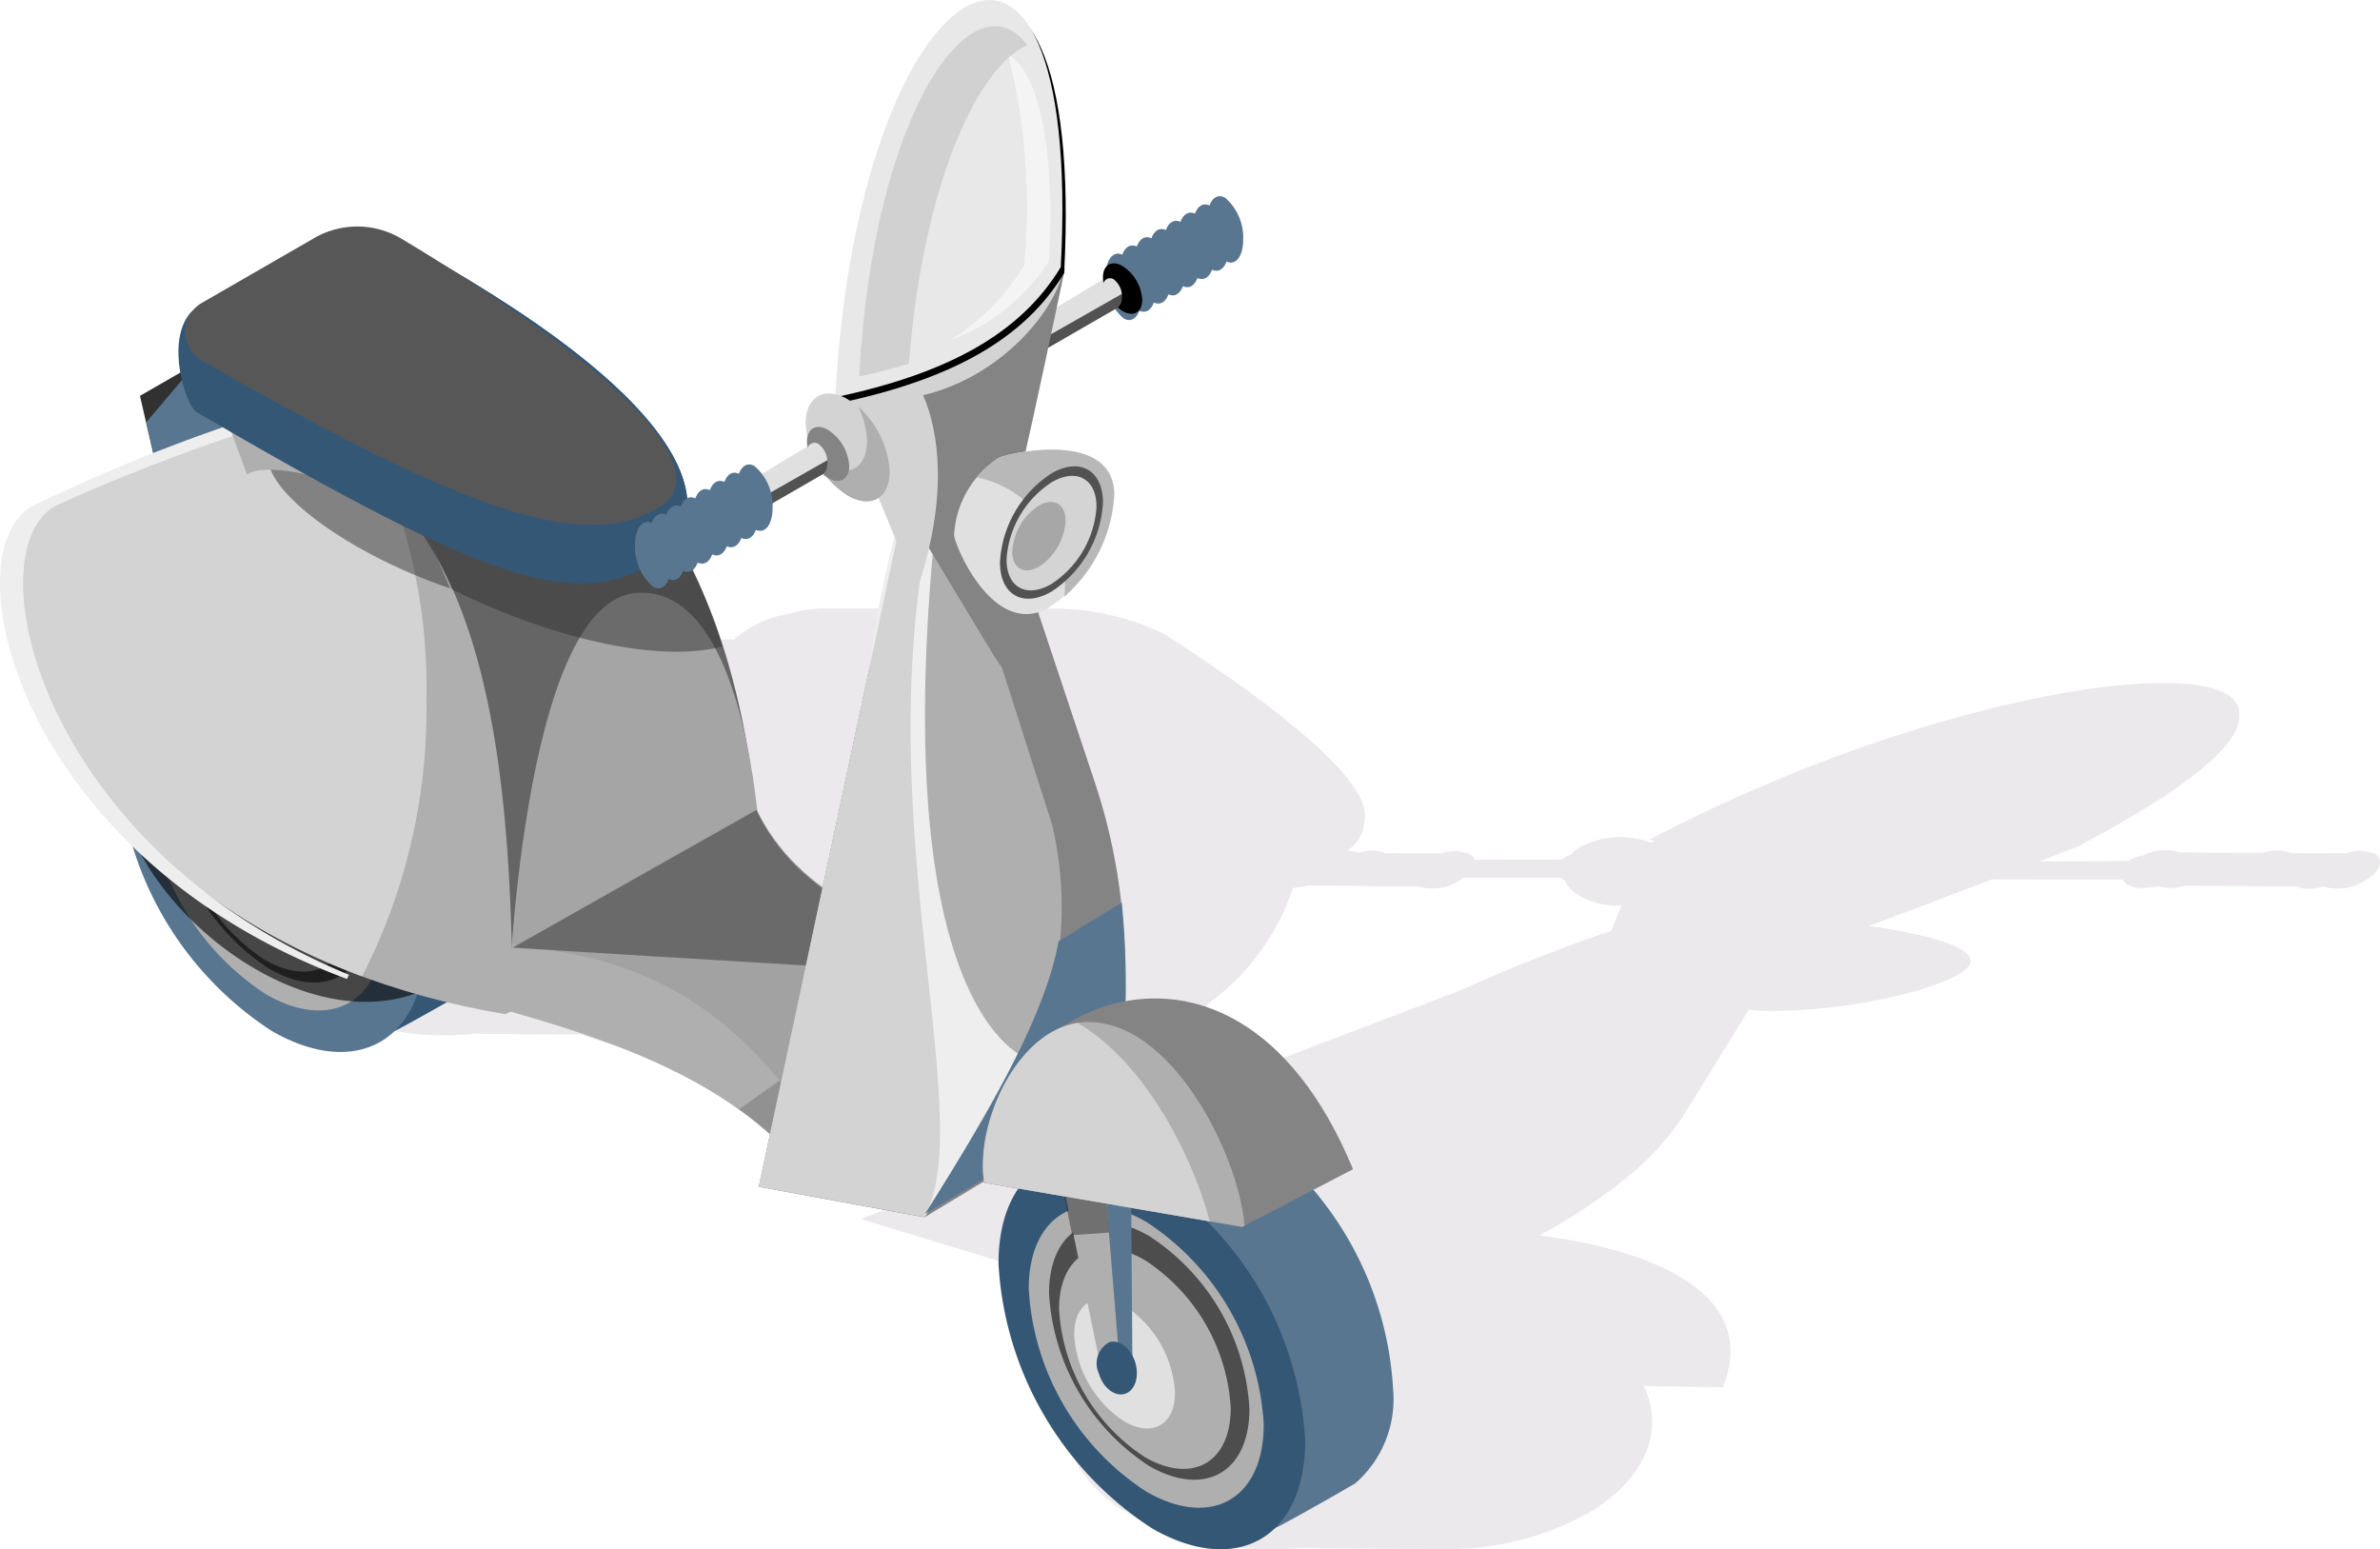<svg id="Group_27339" data-name="Group 27339" xmlns="http://www.w3.org/2000/svg" width="90.641" height="59" viewBox="0 0 90.641 59">
  <g id="Group_27227" data-name="Group 27227" transform="translate(7.054 11.423)">
    <path id="Path_8663" data-name="Path 8663" d="M505.842,139.356a1.482,1.482,0,0,0-1.106-.032,133633.234,133633.234,0,0,1-2.113-.011,1.588,1.588,0,0,0-1.059-.005,626.061,626.061,0,0,1-3.167-.016,1.824,1.824,0,0,0-1.405.123,1.365,1.365,0,0,0-.485.159c-.023.014-.043.028-.064.045l-3.4.016c1-.383,1.641-.631,1.641-.631h-.1a.408.408,0,0,0,.059-.011c.086-.043.169-.089.257-.134l0,0h0c4.13-2.206,5.813-3.789,5.765-4.752.332-2.68-11.405-1.116-22.476,4.711l.23.025c-.048.029-.1.054-.15.078a3.31,3.31,0,0,0-2.7.164,1.811,1.811,0,0,0-.374.294,1.589,1.589,0,0,0-.166.08.93.93,0,0,0-.128.1l-3.354.016a.366.366,0,0,0-.173-.214,1.476,1.476,0,0,0-1.1-.032,617.062,617.062,0,0,1-2.108-.009,1.56,1.56,0,0,0-1.054-.007,1,1,0,0,0-.428-.089,1.354,1.354,0,0,0,.663-1.129c.3-1.132-1.878-3.415-7.581-7.1a9.493,9.493,0,0,0-4.61-.977c-.027,0-.05,0-.079,0L446.912,130a4.907,4.907,0,0,0-1.353.169c-.037.011-.078.021-.114.034a4.2,4.2,0,0,0-2.1.975l-2.935,0-1.182,1.291c-3.351-.182-6.2-.287-7.766-.317-4.52-.289-9.332,3.2-6.131,7.484-1.232,1.719-.744,3.773,1.509,5.184a11.129,11.129,0,0,0,6.669,1.371c.385.018,2.443.03,4,.036.53.182,1.079.358,1.653.535,4.365,1.58,8.2,3.115,10.353,4.845h0c.112.089.216.18.321.269a.7.7,0,0,0,.053.05c.078.071.157.144.23.216l.066.066c.039.039.077.08.116.12s.05.057.075.086l-2.2.838,8.019,2.443h.034v0l4.317-.011c-.039.029-.077.057-.109.086l1.837.546a10.3,10.3,0,0,0-3.841,1.266c-3.147,1.862-3.246,4.908-.216,6.8a11.251,11.251,0,0,0,6.726,1.393c.633.03,5.715.048,5.822.045a10.948,10.948,0,0,0,5.125-1.377c2.193-1.3,2.9-3.178,2.1-4.834l3.01.052c1.382-3.4-2.313-5.189-6.988-5.781a21.869,21.869,0,0,0,3-1.942h-.014a10.348,10.348,0,0,0,2.532-2.668l2.459-3.985c.255.025.535.041.844.041a21.308,21.308,0,0,0,5.4-.724l.005,0c.116-.03.228-.064.335-.1l.039-.014c.105-.032.209-.066.307-.1l.027-.009c.1-.034.187-.068.276-.1l.025-.011c.087-.032.171-.068.251-.1l.048-.021c.077-.034.151-.068.225-.105l.036-.018c.071-.037.144-.075.205-.112,1.532-.906-1.43-1.534-3.454-1.821,1.607-.6,3.29-1.238,4.7-1.774l4.988.007a.4.4,0,0,0,.169.2,1.226,1.226,0,0,0,.774.1,1.538,1.538,0,0,0,.4-.043,1.672,1.672,0,0,0,.991-.021,179200.989,179200.989,0,0,1,4.228.021,1.571,1.571,0,0,0,1.057.007,1.933,1.933,0,0,0,1.608-.232C506.031,140.021,506.2,139.574,505.842,139.356Zm-30.78.194,0,0-.023,0Zm-7.78,1.022a15755.821,15755.821,0,0,0,2.11.011,1.931,1.931,0,0,0,1.6-.23,1.737,1.737,0,0,0,.153-.1l3.707.007a.749.749,0,0,0,.127.1l.02.048.018.027c.02.036.041.07.061.1a.329.329,0,0,1,.03.039l.073.086c.012.014.025.027.039.041s.062.055.093.082l.043.037c.05.037.1.075.157.109a3.021,3.021,0,0,0,1.628.387c-.135.321-.266.647-.387.959-2.049.7-3.986,1.471-5.8,2.293l-9.7,3.693c-.87-.724-1.241-1.432-1.082-2.156a17.6,17.6,0,0,0,1.373-1.163,8.888,8.888,0,0,0,3.085-4.3,2.213,2.213,0,0,0,.533-.086,309.844,309.844,0,0,1,2.106.011Z" transform="translate(-422.443 -118.252)" fill="#3c2b3d" opacity="0.102"/>
    <path id="Path_8686" data-name="Path 8686" d="M397.8,216.15l-.18-.107a3.043,3.043,0,0,0-3.087-.029l-3.985,2.3a1.182,1.182,0,0,0,0,2.049c8.352,4.787,12.6,6.455,15.3,5.612A103.314,103.314,0,0,1,397.8,216.15Z" transform="translate(-389.961 -215.608)" fill="#838383"/>
  </g>
  <path id="Path_8664" data-name="Path 8664" d="M445.648,213.985c-.259-.148-.487-.021-.6.291-.238-.111-.447.019-.554.312-.238-.109-.445.019-.554.312-.24-.109-.447.018-.552.312-.242-.109-.445.019-.554.312-.24-.109-.448.021-.554.314-.242-.109-.447.018-.554.31-.353-.158-.634.2-.634.833a2,2,0,0,0,.681,1.594c.261.15.487.023.6-.289.242.109.447-.021.554-.312.242.107.449-.021.556-.312.238.108.445-.021.552-.314.238.111.447-.019.552-.31.242.108.448-.021.556-.316.238.111.445-.018.552-.31.355.16.634-.2.634-.831A2.005,2.005,0,0,0,445.648,213.985Z" transform="translate(-398.984 -206.451)" fill="#597691"/>
  <path id="Path_8665" data-name="Path 8665" d="M440.658,218.748l-3.581,2.066.2.754,3.58-2.065Z" transform="translate(-397.723 -208.113)" fill="#525252"/>
  <path id="Path_8666" data-name="Path 8666" d="M440.29,218.188l-3.452,2.081.2.754,3.652-2.079Z" transform="translate(-397.648 -207.932)" fill="#e0e0e0"/>
  <g id="Group_6974" data-name="Group 6974" transform="translate(4.496 23.121)">
    <path id="Path_8667" data-name="Path 8667" d="M395.89,238.145a4.556,4.556,0,0,0-3.525-.673c-.193.055-3.32,1.828-3.474,1.966a4.491,4.491,0,0,0-1.19,3.371,12.863,12.863,0,0,0,5.838,10.071,4.449,4.449,0,0,0,3.673.628c.265-.1,3.016-1.672,3.069-1.714a4.244,4.244,0,0,0,1.447-3.579A12.859,12.859,0,0,0,395.89,238.145Z" transform="translate(-386.689 -237.365)" fill="#345776"/>
    <path id="Path_8668" data-name="Path 8668" d="M397.925,251.065a12.856,12.856,0,0,0-5.842-10.071c-3.228-1.861-5.833-.375-5.833,3.327a12.864,12.864,0,0,0,5.835,10.071C395.307,256.254,397.925,254.764,397.925,251.065Z" transform="translate(-386.236 -238.254)" fill="#597691"/>
    <path id="Path_8669" data-name="Path 8669" d="M396.87,251.325a9.863,9.863,0,0,0-4.474-7.719c-2.471-1.428-4.477-.284-4.477,2.552a9.882,9.882,0,0,0,4.477,7.721C394.865,255.305,396.87,254.162,396.87,251.325Z" transform="translate(-386.761 -239.135)" fill="#afafaf"/>
    <path id="Path_8670" data-name="Path 8670" d="M396.687,251.019a8.412,8.412,0,0,0-3.814-6.581c-2.109-1.215-3.817-.242-3.817,2.175a8.406,8.406,0,0,0,3.817,6.581C394.978,254.414,396.687,253.436,396.687,251.019Z" transform="translate(-387.118 -239.425)" fill="#4d4d4d"/>
    <path id="Path_8671" data-name="Path 8671" d="M396.148,251.447a7.2,7.2,0,0,0-3.267-5.637c-1.806-1.041-3.269-.206-3.269,1.865a7.2,7.2,0,0,0,3.269,5.635C394.685,254.353,396.148,253.518,396.148,251.447Z" transform="translate(-387.293 -239.88)" fill="#afafaf"/>
    <path id="Path_8672" data-name="Path 8672" d="M401.269,248.218c1.482-3.392-2.612-8.211-5.838-10.073a4.556,4.556,0,0,0-3.525-.673c-.193.055-3.32,1.828-3.474,1.966a.176.176,0,0,1-.037.041c-1.315.47-1.988,1.863-2.152,3.954C385.789,249.155,397.2,257.544,401.269,248.218Z" transform="translate(-386.23 -237.365)" opacity="0.6" style="isolation: isolate"/>
  </g>
  <path id="Path_8673" data-name="Path 8673" d="M389.647,223.449l-2.2,1.268.682,2.955,1.283.577.96-.512.553-3.71Z" transform="translate(-382.117 -209.642)" fill="#313131"/>
  <path id="Path_8674" data-name="Path 8674" d="M389.745,223.412l-1.946,2.3.681,2.953,1.283.578.96-.511.561-4.747Z" transform="translate(-382.227 -209.633)" fill="#597691"/>
  <path id="Path_8675" data-name="Path 8675" d="M408.805,243.09c-.9-8.7-4.133-15.2-8.111-18.4-3.016-2.43-15.63,2.748-18.672,4.3-4.065,1.475-.445,16.626,17.164,19.581C401.3,247.514,407.225,244,408.805,243.09Z" transform="translate(-379.935 -209.948)" fill="#afafaf"/>
  <path id="Path_8676" data-name="Path 8676" d="M393.725,247.512A22.251,22.251,0,0,0,396.175,237a21.355,21.355,0,0,0-3.184-11.732,65.822,65.822,0,0,0-10.969,4.108C378.418,230.68,380.858,242.733,393.725,247.512Z" transform="translate(-379.935 -210.329)" fill="#d3d3d3"/>
  <path id="Path_8677" data-name="Path 8677" d="M382.044,229.523a72.547,72.547,0,0,1,10.356-3.729c-.082-.129-.164-.261-.25-.386a66.025,66.025,0,0,0-10.969,4.108c-3.6,1.3-1.165,13.36,11.7,18.139.03-.051.055-.1.082-.156C380.871,242.511,378.523,230.8,382.044,229.523Z" transform="translate(-379.671 -210.376)" fill="#eee"/>
  <path id="Path_8678" data-name="Path 8678" d="M394.64,227.62c-.468,1.082,1.9,3.154,5.279,4.621q.813.351,1.592.612C401.393,232.66,397.172,221.779,394.64,227.62Z" transform="translate(-384.359 -210.444)" fill="#323232" opacity="0.5" style="isolation: isolate"/>
  <path id="Path_8679" data-name="Path 8679" d="M396.848,226.775c4.412,3.558,6.271,8.765,6.513,19.3,2.537-1.44,8.242-4.471,9.328-5.1-.9-8.694-4.085-13.082-8.062-16.286-1.8-1.453-7.038-.185-11.608,1.4A5.664,5.664,0,0,1,396.848,226.775Z" transform="translate(-383.868 -209.928)" fill="#656565"/>
  <path id="Path_8680" data-name="Path 8680" d="M412.8,236.542c-4.44.289-4.917,15.933-4.917,15.933l9.661-5.577S417.243,236.251,412.8,236.542Z" transform="translate(-388.544 -213.964)" fill="#a5a5a5"/>
  <path id="Path_8681" data-name="Path 8681" d="M404.627,224.687c-1.8-1.453-7.038-.185-11.608,1.4a5.664,5.664,0,0,1,3.829.686,14.336,14.336,0,0,1,4.235,5.534c4.086,2,8.025,2.78,10.3,2.169A19.735,19.735,0,0,0,404.627,224.687Z" transform="translate(-383.868 -209.86)" fill="#323232" opacity="0.5" style="isolation: isolate"/>
  <path id="Path_8682" data-name="Path 8682" d="M391.713,225.142l1.155,3.127s1.008-1.156,8.318,2.262Z" transform="translate(-383.458 -210.193)" fill="#afafaf"/>
  <path id="Path_8683" data-name="Path 8683" d="M399.621,217.94c-3.123.939-8.77.87-9.6,1.874-.917,1.108-.177,3.449.238,3.751,11.351,6.638,14.564,7.588,17.517,5.659C409.782,227.911,410.488,224.239,399.621,217.94Z" transform="translate(-382.787 -207.879)" fill="#345776"/>
  <path id="Path_8684" data-name="Path 8684" d="M403.405,217.94a15.284,15.284,0,0,1-1.8.406c7.187,5.626,8.946,9.33,8.554,11.552a5.577,5.577,0,0,0,1.4-.673C413.563,227.911,414.269,224.239,403.405,217.94Z" transform="translate(-386.567 -207.878)" fill="#345776"/>
  <path id="Path_8685" data-name="Path 8685" d="M398.2,216.073a3.276,3.276,0,0,0-3.318-.031l-4.285,2.471a1.27,1.27,0,0,0,0,2.2c10,5.735,14.534,7.307,17.385,5.612C410.026,225.11,407.677,221.77,398.2,216.073Z" transform="translate(-382.907 -206.98)" fill="#575757"/>
  <path id="Path_8687" data-name="Path 8687" d="M429.147,258.674c-6.428-1.634-10.283-3.441-11.911-6.876l-9.633,3.094-1.25,2.214c5.386,1.465,10.1,3.108,12.937,7.137Z" transform="translate(-388.061 -218.903)" fill="#afafaf"/>
  <path id="Path_8688" data-name="Path 8688" d="M426.744,259.256l-6.01,4.254a12.88,12.88,0,0,1,3.078,3.078l9.857-5.569C428.593,259.728,428.78,261.482,426.744,259.256Z" transform="translate(-392.584 -221.27)" fill="#919191"/>
  <path id="Path_8689" data-name="Path 8689" d="M428.642,255.153c-6.049-1.541-9.679-3.242-11.213-6.474l-9.282,5.242c5.3.33,8.548,2.68,11.216,6.476Z" transform="translate(-388.626 -217.88)" fill="#a2a2a2"/>
  <path id="Path_8690" data-name="Path 8690" d="M428.642,255.153c-6.049-1.541-9.679-3.242-11.213-6.474l-9.282,5.242C413.445,254.253,428.642,255.153,428.642,255.153Z" transform="translate(-388.626 -217.83)" fill="#323232" opacity="0.5" style="isolation: isolate"/>
  <path id="Path_8691" data-name="Path 8691" d="M435.741,249.551a22.378,22.378,0,0,0-1.119-8.21l-4.192-12.578-3,1.732-5.6,26.26,6.307,1.161,7.4-4.465Z" transform="translate(-392.93 -211.559)" fill="#848484"/>
  <path id="Path_8692" data-name="Path 8692" d="M432.063,252.311a13.5,13.5,0,0,0,.928-8.929l-4.231-13.257-1.331.8-5.6,26.26,6.313,1.159Z" transform="translate(-392.929 -211.997)" fill="#afafaf"/>
  <path id="Path_8693" data-name="Path 8693" d="M433.845,252.311s-5.739-1.73-3.3-22.185l-1.331.8c-2.6,8.259-2.115,18.26.716,27.422Z" transform="translate(-394.714 -211.998)" fill="#eee"/>
  <path id="Path_8694" data-name="Path 8694" d="M428.756,230.125l-1.331.8-5.6,26.26,6.313,1.159C430.309,254.378,425.549,242.114,428.756,230.125Z" transform="translate(-392.928 -211.997)" fill="#d3d3d3"/>
  <path id="Path_8695" data-name="Path 8695" d="M434.887,218.194l-8.6,4.967s5.715,9.511,5.957,9.88c1.633,2.532-.56-2.331-.13-2.918S434.887,218.194,434.887,218.194Z" transform="translate(-394.329 -207.974)" fill="#848484"/>
  <path id="Path_8696" data-name="Path 8696" d="M434.869,217.777l-8.583,5.253s1.919,4.941,2.985,7.212c1.176-3.488.823-5.987.213-7.365C432.627,222.136,434.8,219.346,434.869,217.777Z" transform="translate(-394.329 -207.827)" fill="#d3d3d3"/>
  <path id="Path_8697" data-name="Path 8697" d="M438.552,253.975l-2.407,1.473c-.505,2.879-2.766,6.7-5.085,10.383l7.346-4.372A31.75,31.75,0,0,0,438.552,253.975Z" transform="translate(-395.831 -219.604)" fill="#597691"/>
  <path id="Path_8698" data-name="Path 8698" d="M434.376,228.678a3.741,3.741,0,0,0-1.7,2.928c0,.371,1.5,3.989,3.615,2.77a5.483,5.483,0,0,0,2.483-4.287C438.775,227.552,434.655,228.516,434.376,228.678Z" transform="translate(-396.339 -211.241)" fill="#e0e0e0"/>
  <path id="Path_8699" data-name="Path 8699" d="M434.771,228.678a3.111,3.111,0,0,0-.837.736,4.244,4.244,0,0,1,3.359,4.095,3.778,3.778,0,0,1-.025.448,5.54,5.54,0,0,0,1.9-3.869C439.169,227.552,435.05,228.516,434.771,228.678Z" transform="translate(-396.734 -211.238)" fill="#b8b8b8"/>
  <path id="Path_8700" data-name="Path 8700" d="M439.145,230.686c0-1.244-.88-1.744-1.962-1.119a4.318,4.318,0,0,0-1.961,3.382c0,1.244.876,1.744,1.961,1.12A4.326,4.326,0,0,0,439.145,230.686Z" transform="translate(-397.139 -211.538)" fill="#525252"/>
  <path id="Path_8701" data-name="Path 8701" d="M426.263,218.481c4.237-.9,7.034-2.393,8.587-4.956C435.718,197.024,427.132,201.974,426.263,218.481Z" transform="translate(-394.322 -203.126)"/>
  <path id="Path_8702" data-name="Path 8702" d="M426.075,218.152c4.237-.9,7.032-2.391,8.587-4.957C435.53,196.7,426.945,201.647,426.075,218.152Z" transform="translate(-394.263 -203.023)" fill="#e8e8e8"/>
  <g id="Group_6975" data-name="Group 6975" transform="translate(38.027 42.059)">
    <path id="Path_8703" data-name="Path 8703" d="M444.787,266.274a4.566,4.566,0,0,0-3.526-.675c-.193.058-3.318,1.83-3.47,1.968a4.473,4.473,0,0,0-1.192,3.371,12.857,12.857,0,0,0,5.839,10.071,4.446,4.446,0,0,0,3.673.626c.267-.094,3.016-1.67,3.07-1.709a4.245,4.245,0,0,0,1.444-3.579A12.876,12.876,0,0,0,444.787,266.274Z" transform="translate(-435.596 -265.494)" fill="#597691"/>
    <path id="Path_8704" data-name="Path 8704" d="M446.821,279.193a12.868,12.868,0,0,0-5.842-10.073c-3.226-1.863-5.838-.371-5.838,3.33a12.87,12.87,0,0,0,5.838,10.071C444.2,284.382,446.821,282.892,446.821,279.193Z" transform="translate(-435.141 -266.382)" fill="#345776"/>
    <path id="Path_8705" data-name="Path 8705" d="M445.771,279.456a9.865,9.865,0,0,0-4.473-7.72c-2.476-1.428-4.477-.285-4.477,2.552a9.851,9.851,0,0,0,4.477,7.719C443.765,283.434,445.771,282.293,445.771,279.456Z" transform="translate(-435.669 -267.263)" fill="#afafaf"/>
    <path id="Path_8706" data-name="Path 8706" d="M445.582,279.147a8.4,8.4,0,0,0-3.816-6.581c-2.107-1.218-3.816-.242-3.816,2.177a8.417,8.417,0,0,0,3.816,6.581C443.876,282.537,445.582,281.564,445.582,279.147Z" transform="translate(-436.025 -267.553)" fill="#4d4d4d"/>
    <path id="Path_8707" data-name="Path 8707" d="M445.043,279.575a7.2,7.2,0,0,0-3.271-5.637c-1.8-1.043-3.267-.206-3.267,1.865a7.212,7.212,0,0,0,3.267,5.636C443.58,282.48,445.043,281.647,445.043,279.575Z" transform="translate(-436.198 -268.008)" fill="#afafaf"/>
    <path id="Path_8708" data-name="Path 8708" d="M443.185,279.871a4.217,4.217,0,0,0-1.92-3.311c-1.059-.611-1.919-.121-1.919,1.1a4.228,4.228,0,0,0,1.919,3.31C442.329,281.576,443.185,281.089,443.185,279.871Z" transform="translate(-436.463 -268.891)" fill="#e0e0e0"/>
  </g>
  <path id="Path_8709" data-name="Path 8709" d="M444.141,268.033l4.225-2.2c-4.73-11.421-14.915-5.534-14.054.517Z" transform="translate(-396.837 -221.308)" fill="#848484"/>
  <path id="Path_8710" data-name="Path 8710" d="M441.671,266.244l-1.761.77,1.148,9.07.685-.3Z" transform="translate(-398.614 -223.67)" fill="#597691"/>
  <path id="Path_8711" data-name="Path 8711" d="M439.935,266.058l-1.761.768,1.851,9.037.685-.3Z" transform="translate(-398.068 -223.612)" fill="#afafaf"/>
  <path id="Path_8712" data-name="Path 8712" d="M439.919,266.136l-1.763.77.742,3.6,1.406-.1Z" transform="translate(-398.062 -223.468)" fill="#323232" opacity="0.5" style="isolation: isolate"/>
  <path id="Path_8713" data-name="Path 8713" d="M434.321,266.762l9.826,1.687.09-.047c-.2-2.694-2.84-7.978-6.147-7.747C435.659,260.83,433.982,264.388,434.321,266.762Z" transform="translate(-396.842 -221.727)" fill="#afafaf"/>
  <path id="Path_8714" data-name="Path 8714" d="M434.321,266.776l8.595,1.477c-.714-2.7-2.6-6.151-5.031-7.557C435.567,261.045,433.991,264.471,434.321,266.776Z" transform="translate(-396.842 -221.74)" fill="#d3d3d3"/>
  <path id="Path_8715" data-name="Path 8715" d="M427.631,228.166a3.521,3.521,0,0,0-1.6-2.76c-.884-.511-1.6-.1-1.6.911a3.525,3.525,0,0,0,1.6,2.76C426.914,229.586,427.631,229.178,427.631,228.166Z" transform="translate(-393.747 -210.202)" fill="#d3d3d3"/>
  <path id="Path_8716" data-name="Path 8716" d="M426.583,225.928a3.079,3.079,0,0,1,.334,1.317c0,1.013-.714,1.42-1.6.911a2.694,2.694,0,0,1-.4-.291,3.426,3.426,0,0,0,1.266,1.446c.884.509,1.6.1,1.6-.911A3.572,3.572,0,0,0,426.583,225.928Z" transform="translate(-393.899 -210.44)" fill="#afafaf"/>
  <path id="Path_8717" data-name="Path 8717" d="M439.013,231.02c.01-1.071-.754-1.5-1.7-.95A3.794,3.794,0,0,0,435.588,233c-.01,1.073.754,1.5,1.7.952A3.785,3.785,0,0,0,439.013,231.02Z" transform="translate(-397.254 -211.708)" fill="#d4d4d4"/>
  <path id="Path_8718" data-name="Path 8718" d="M437.936,232c0-.644-.455-.9-1.017-.577a2.242,2.242,0,0,0-1.015,1.75c0,.644.457.9,1.016.577A2.237,2.237,0,0,0,437.936,232Z" transform="translate(-397.354 -212.169)" fill="#a7a7a7"/>
  <path id="Path_8719" data-name="Path 8719" d="M442.065,279.469c-.166-.54-.6-.891-.989-.777a.913.913,0,0,0-.4,1.19c.16.544.6.891.987.777S442.224,280.013,442.065,279.469Z" transform="translate(-398.827 -227.578)" fill="#345776"/>
  <path id="Path_8721" data-name="Path 8721" d="M424.5,227.994l-3.578,2.067.2.754,3.579-2.068Z" transform="translate(-392.642 -211.106)" fill="#525252"/>
  <path id="Path_8722" data-name="Path 8722" d="M424.129,227.434l-3.449,2.081.2.754,3.652-2.08Z" transform="translate(-392.566 -210.925)" fill="#e0e0e0"/>
  <path id="Path_8723" data-name="Path 8723" d="M419.505,229.253c-.256-.152-.484-.023-.6.289-.24-.109-.447.019-.552.312-.244-.109-.447.019-.552.312-.242-.109-.448.019-.554.312-.242-.109-.448.019-.554.314-.242-.109-.447.018-.556.312-.238-.111-.447.018-.554.312-.351-.162-.632.2-.632.831a2,2,0,0,0,.679,1.594c.261.15.487.023.6-.289.242.109.449-.021.552-.312.242.109.448-.019.554-.314.24.111.447-.018.554-.312.24.109.447-.018.556-.312.238.109.443-.019.552-.312.238.109.447-.019.554-.312.353.16.636-.2.636-.833A1.988,1.988,0,0,0,419.505,229.253Z" transform="translate(-390.765 -211.501)" fill="#597691"/>
  <path id="Path_8724" data-name="Path 8724" d="M425.3,227.171c-.443-.256-.8-.053-.8.454a1.24,1.24,0,0,0,.03.236.27.27,0,0,1,.331-.189.266.266,0,0,1,.08.037.886.886,0,0,1,.334.808.467.467,0,0,1-.166.343,1.171,1.171,0,0,0,.2.143c.441.256.8.051.8-.454A1.757,1.757,0,0,0,425.3,227.171Z" transform="translate(-393.768 -210.801)" fill="#848484"/>
  <path id="Path_8725" data-name="Path 8725" d="M441.692,217.954c-.411-.24-.747-.047-.747.425a1.247,1.247,0,0,0,.023.221.258.258,0,0,1,.321-.172.249.249,0,0,1,.064.029.821.821,0,0,1,.31.754.429.429,0,0,1-.154.32,1.274,1.274,0,0,0,.183.137c.415.238.749.047.749-.427A1.641,1.641,0,0,0,441.692,217.954Z" transform="translate(-398.939 -207.821)"/>
  <path id="Path_8726" data-name="Path 8726" d="M434.658,206.024a23.857,23.857,0,0,1,.617,8.047,8.781,8.781,0,0,1-2.819,2.854,7.541,7.541,0,0,0,3.763-3.016C436.468,209.171,435.731,206.668,434.658,206.024Z" transform="translate(-396.269 -203.967)" fill="#f4f4f4"/>
  <path id="Path_8727" data-name="Path 8727" d="M433.805,205.2c-2.015-2.742-5.865,2.45-6.4,12.614q1.007-.217,1.892-.484C429.841,210.393,431.954,206,433.805,205.2Z" transform="translate(-394.682 -203.479)" fill="#afafaf" opacity="0.4" style="isolation: isolate"/>
</svg>
